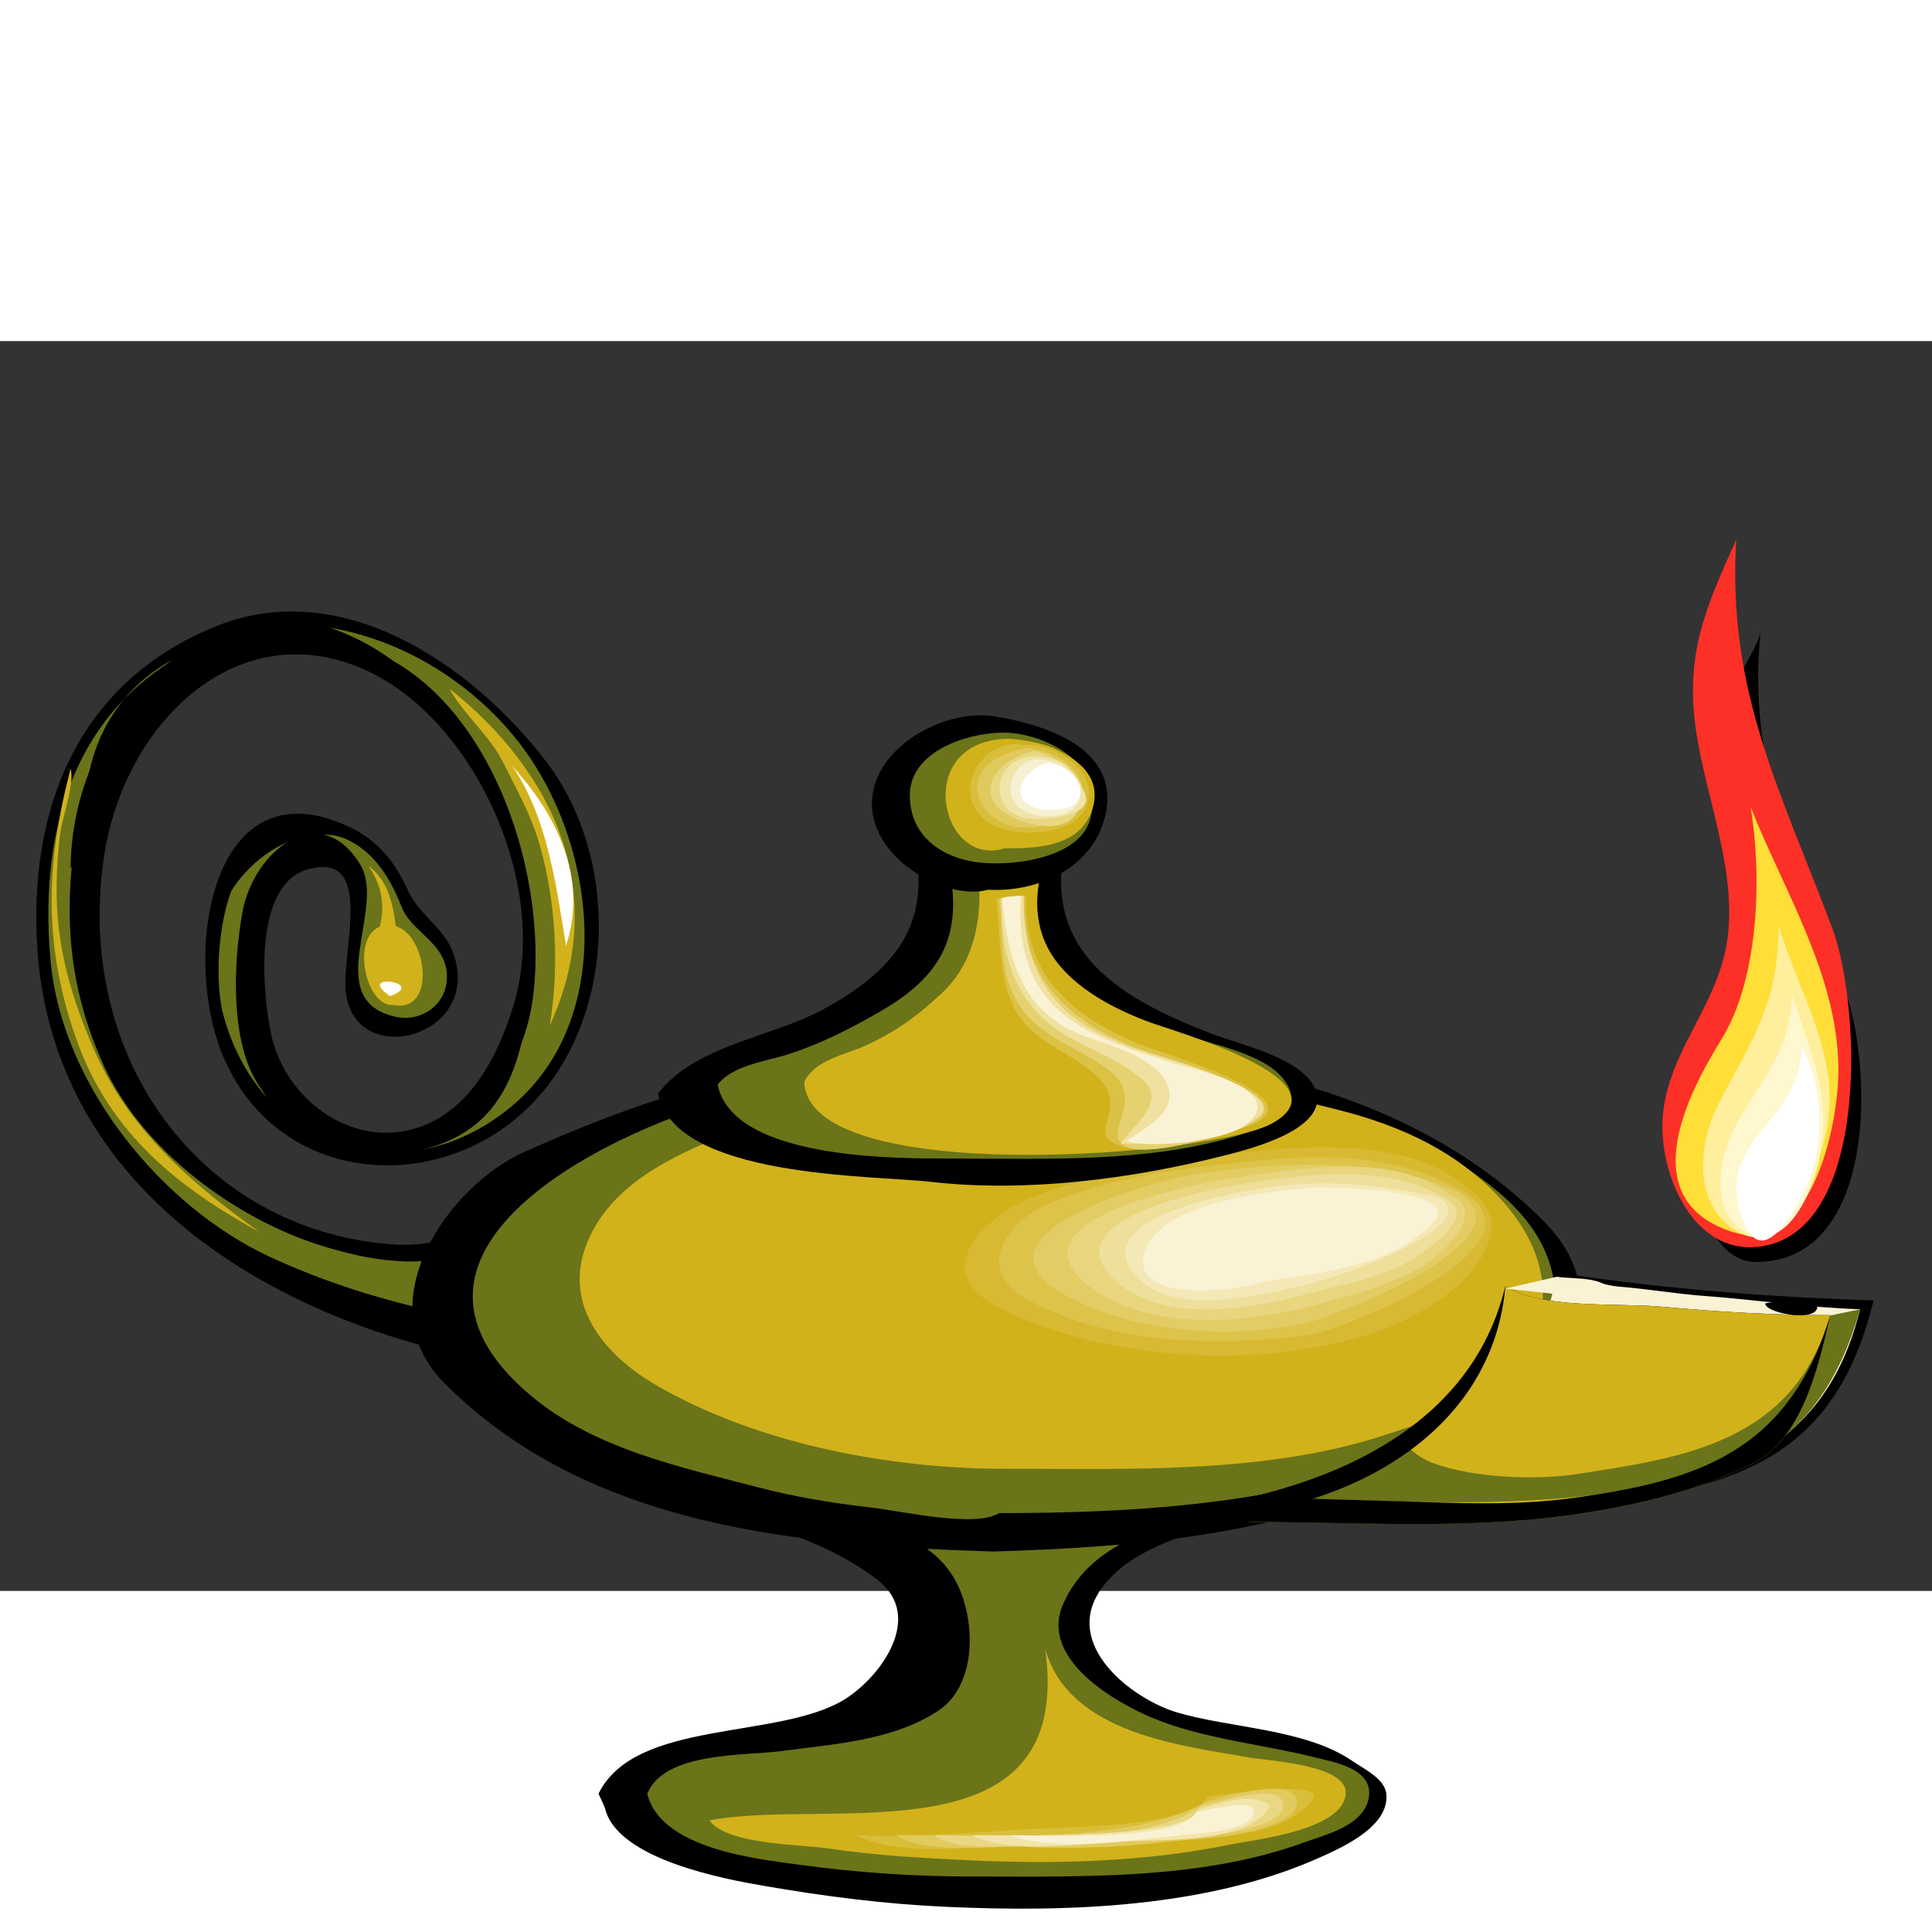 <?xml version="1.0" encoding="UTF-8" standalone="no"?>
<!-- Generator: Adobe Illustrator 12.0.0, SVG Export Plug-In . SVG Version: 6.00 Build 51448)  -->
<svg
   xmlns:dc="http://purl.org/dc/elements/1.1/"
   xmlns:cc="http://web.resource.org/cc/"
   xmlns:rdf="http://www.w3.org/1999/02/22-rdf-syntax-ns#"
   xmlns:svg="http://www.w3.org/2000/svg"
   xmlns="http://www.w3.org/2000/svg"
   xmlns:sodipodi="http://sodipodi.sourceforge.net/DTD/sodipodi-0.dtd"
   xmlns:inkscape="http://www.inkscape.org/namespaces/inkscape"
   height="48"
   id="Layer_1"
   inkscape:version="0.45.1"
   sodipodi:docbase="/opt/cairo-dock/trunk/plug-ins/showDesklets/data"
   sodipodi:docname="hide-desklets.svg"
   sodipodi:version="0.32"
   style="overflow:visible;enable-background:new 0 0 257.226 166.406;"
   version="1.0"
   viewBox="0 0 257.226 166.406"
   width="48"
   xml:space="preserve"
   inkscape:output_extension="org.inkscape.output.svg.inkscape"><rect x="0" y="0" width="257.226" height="166.406" fill="#333333" stroke="none"/>
<defs
   id="defs138" />
<sodipodi:namedview
   bordercolor="#666666"
   borderopacity="1.0"
   id="base"
   inkscape:current-layer="g3"
   inkscape:cx="40.059418"
   inkscape:cy="24.371653"
   inkscape:pageopacity="0.0"
   inkscape:pageshadow="2"
   inkscape:window-height="627"
   inkscape:window-width="910"
   inkscape:window-x="22"
   inkscape:window-y="45"
   inkscape:zoom="6.2016779"
   pagecolor="#ffffff"
   width="48px"
   height="48px" />

<g
   id="g3"
   transform="matrix(0.951,0,0,1.028,4.83,37.643)">
	<path
   d="M 74.164,96.81 C 42.522,94.347 1.828,77.876 0.066,40.753 C -0.824,21.982 7.242,6.899 25.378,0.241 C 42.468,-6.033 60.457,4.789 71.202,17.618 C 82.257,30.817 81.125,52.37 68.141,63.294 C 55.222,74.163 33.528,72.365 26.121,55.916 C 20.218,42.806 24.49,17.643 44.032,26.404 C 47.78,28.085 50.174,30.771 51.99,34.439 C 53.974,38.447 58.071,39.534 58.905,44.558 C 60.455,53.894 44.886,57.261 43.364,48.002 C 42.524,42.894 47.62,29.456 38.157,31.762 C 30.413,33.649 31.566,47.159 32.851,52.997 C 34.602,60.948 42.642,66.744 50.663,65.817 C 59.466,64.798 64.242,57.223 66.803,49.459 C 72.048,33.553 61.035,12.274 46.201,6.032 C 28.091,-1.589 12.096,13.001 9.43,30.48 C 5.452,56.554 23.257,78.393 49.529,80.355 C 55.238,80.781 60.5,79.217 65.54,76.672 C 71.979,73.422 74.251,70.175 80.831,75.347 C 85.557,79.061 88.189,85.398 88.189,91.238 C 88.188,96.941 77.728,97.989 74.164,96.81"
   id="path5" />

	<path
   d="M 81.363,92.6 C 64.563,91.057 48.1,88.648 32.473,81.887 C 17.938,75.597 3.636,60.105 2.002,43.637 C 0.184,25.315 6.236,9.531 24.134,2.299 C 39.574,-3.942 58.9,3.922 68.633,16.697 C 78.859,30.118 80.873,51.794 66.203,62.755 C 51.5,73.74 31.506,68.576 26.207,50.726 C 24.543,45.12 25.728,32.104 31.546,29.167 C 40.287,24.755 47.352,27.484 51.134,36.649 C 52.499,39.956 57.329,41.229 57.487,45.535 C 57.625,49.306 53.878,51.648 50.287,50.893 C 39.722,48.673 49.105,36.854 45.345,31.166 C 39.674,22.587 30.433,29.39 28.872,37.308 C 27.562,43.948 26.981,55.044 31.751,60.554 C 44.807,75.632 67.306,66.87 69.615,47.83 C 71.477,32.477 64.109,11.953 49.667,4.663 C 36.186,-2.143 12.647,0.635 7.68,18.161 C 3.768,31.962 2.988,44.17 9.495,57.303 C 15.033,68.479 28.231,77.166 39.846,80.515 C 46.111,82.321 52.816,83.483 59.274,81.706 C 64.87,80.167 71.259,74.149 76.436,73.852 C 82.074,73.529 88.847,79.208 91.976,83.417 C 98.102,91.655 86.963,92.396 81.363,92.6"
   id="path7"
   style="fill:#6b7419" />

	<path
   d="M 78.713,151.526 C 83.847,141.792 103.991,144.581 113.201,139.281 C 118.242,136.38 124.362,128.578 117.82,123.863 C 111.257,119.131 103.969,117.526 96.523,114.793 C 121.539,114.793 146.555,114.793 171.571,114.793 C 164.631,117.34 154.111,118.639 149.192,124.855 C 143.411,132.159 153.38,139.253 159.712,140.993 C 167.125,143.031 177.627,143.107 184.171,147.233 C 185.971,148.368 188.782,149.585 189.004,151.527 C 189.484,155.725 182.921,158.421 179.993,159.653 C 164.091,166.341 144.265,166.885 127.308,166.166 C 118.681,165.801 110.379,164.814 101.853,163.451 C 96.401,162.579 81.506,160.061 79.652,153.512 C 79.525,153.062 78.753,151.639 78.713,151.526"
   id="path9" />

	<path
   d="M 85.535,151.526 C 87.912,146.021 99.392,146.622 104.427,145.985 C 111.752,145.059 119.841,144.672 126.253,140.789 C 131.971,137.324 131.561,128.254 128.378,123.425 C 124.457,117.473 115.79,116.224 109.412,114.793 C 127.352,114.793 145.292,114.793 163.232,114.793 C 155.952,117.465 147.545,119.294 143.818,126.826 C 140.214,134.105 151.31,139.775 156.19,141.671 C 163.275,144.423 171.604,145.088 179.016,146.815 C 181.78,147.459 187.303,148.282 186.541,152.1 C 185.818,155.719 180.278,156.886 177.348,157.873 C 162.895,162.741 145.941,162.241 130.911,162.241 C 122.791,162.241 114.815,161.729 106.758,160.709 C 100.846,159.961 87.43,158.666 85.535,151.526"
   id="path11"
   style="fill:#6b7419" />

	<path
   d="M 134.047,120.15 C 152.326,119.624 170.363,118.326 187.706,112.02 C 199.123,107.868 227.644,92.84 211.001,77.337 C 185.384,53.475 141.02,52.885 108.275,57.013 C 94.253,58.781 81.402,63 68.383,68.374 C 57.554,72.845 46.151,88.106 57.091,98.296 C 77.493,117.298 107.551,119.387 134.047,120.15"
   id="path13" />

	<path
   d="M 241.443,0.613 C 239.338,18.637 246.403,30.665 252.984,46.759 C 257.298,57.311 257.702,82.652 240.751,82.652 C 233.584,82.652 231.109,70.72 231.675,65.595 C 232.528,57.884 238.21,51.783 238.21,43.846 C 238.21,36.331 236.983,29.058 236.365,21.588 C 236.039,17.654 235.855,14.288 236.825,10.401 C 237.643,7.12 241.307,2.918 241.443,0.613"
   id="path15" />

	<path
   d="M 237.994,-10.905 C 236.701,8.796 244.297,21.812 251.446,39.443 C 255.509,49.461 256.922,80.117 240.239,80.737 C 231.515,81.059 226.868,70.519 227.764,63.243 C 228.814,54.724 235.914,48.943 236.874,40.008 C 237.804,31.347 233.771,22.462 232.39,13.989 C 230.724,3.769 233.891,-2.387 237.994,-10.905"
   id="path17"
   style="fill:#fc3026" />

	<path
   d="M 134.806,115.176 C 153.031,115.176 170.952,114.159 188.54,108.984 C 195.208,107.022 206.011,103.573 209.747,97.097 C 215.072,87.869 212.908,79.904 204.542,73.469 C 190.594,62.74 171.191,60.039 154.201,58.433 C 135.557,56.67 117.032,57.198 98.716,61.16 C 82.257,64.72 44.592,80.819 69.251,99.97 C 78.174,106.899 90.328,109.237 101.013,111.826 C 106.149,113.07 111.44,113.885 116.692,114.432 C 121.16,114.899 131.394,117.127 134.806,115.176"
   id="path19"
   style="fill:#6b7419" />

	<path
   d="M 135.564,109.436 C 152.606,109.436 172.058,110.13 188.57,105.128 C 195.61,102.996 206.72,99.948 209.849,92.217 C 213.607,82.931 206.888,75.108 199.98,70.28 C 186.771,61.05 165.529,60.076 150.044,60.076 C 132.993,60.076 114.282,59.529 98.019,65.581 C 90.643,68.326 81.503,71.71 77.572,79.209 C 73.041,87.852 79.566,94.721 86.713,98.568 C 101.44,106.494 120.284,109.436 135.564,109.436"
   id="path21"
   style="fill:#d1b21b" />

	<path
   d="M 201.511,72.703 C 188.059,65.321 171.903,67.132 157.302,69.241 C 149.622,70.35 111.904,76.424 129.682,88.98 C 141.553,97.364 162.069,96.685 175.823,95.526 C 186.933,94.59 214.307,87.99 201.511,72.703"
   id="path23"
   style="fill:#d1b21b" />

	<path
   d="M 200.374,73.086 C 191.058,65.244 170.992,67.962 160.017,69.711 C 153.033,70.825 145.616,71.784 139.018,74.447 C 132.425,77.108 124.818,83.918 134.938,88.631 C 146.813,94.161 163.121,95.86 176.116,94.132 C 183.668,93.127 189.975,91.653 196.489,87.545 C 201.592,84.325 207.576,77.462 200.374,73.086"
   id="path25"
   style="fill:#d7ba32" />

	<path
   d="M 199.615,73.469 C 188,67.27 174.33,69.081 161.747,70.489 C 155.124,71.23 148.063,72.678 141.845,75.091 C 135.905,77.397 131.074,83.641 138.807,87.543 C 150.444,93.415 165.104,93.58 177.788,92.157 C 182.943,91.58 212.589,80.413 199.615,73.469"
   id="path27"
   style="fill:#ddc34a" />

	<path
   d="M 198.856,73.469 C 187.241,69.064 175.598,69.659 163.328,71.116 C 157.279,71.835 128.545,79.1 144.185,87.005 C 153.76,91.845 166.798,92.636 177.255,90.687 C 181.36,89.923 210.384,79.635 198.856,73.469"
   id="path29"
   style="fill:#e3cc63" />

	<path
   d="M 197.721,73.852 C 189.932,68.204 175.865,70.696 167.062,71.882 C 162.154,72.543 135.586,77.238 147.313,85.712 C 155.825,91.863 169.665,90.599 179.121,88.207 C 184.158,86.933 189.779,85.659 194.312,83.035 C 197.093,81.425 203.474,76.047 197.721,73.852"
   id="path31"
   style="fill:#e8d57e" />

	<path
   d="M 196.962,74.232 C 189.081,69.978 178.56,71.225 170.01,72.377 C 165.023,73.049 141.072,77.003 151.37,85.315 C 158.202,90.831 170.703,88.613 178.363,86.676 C 183.221,85.449 188.316,84.795 192.723,82.255 C 195.055,80.912 202.222,76.543 196.962,74.232"
   id="path33"
   style="fill:#eedf9a" />

	<path
   d="M 196.206,74.232 C 187.375,72.584 180.159,71.779 171.028,73.199 C 166.564,73.893 146.03,77.32 154.515,84.947 C 159.922,89.807 171.865,86.8 178.203,85.52 C 180.997,84.957 203.552,78.028 196.206,74.232"
   id="path35"
   style="fill:#f4e9b6" />

	<path
   d="M 171.189,85.332 C 179.092,83.922 189.597,83.567 195.636,77.486 C 199.939,73.153 180.451,72.827 178.284,73.027 C 172.795,73.532 157.668,74.865 155.269,81.123 C 152.503,88.343 168.863,86.226 171.189,85.332"
   id="path37"
   style="fill:#faf2d4" />

	<path
   d="M 87.048,60.841 C 92.3,54.53 102.959,53.574 110.17,49.936 C 121.13,44.409 126.399,37.757 121.919,25.256 C 129.626,25.256 137.334,25.256 145.041,25.256 C 139.119,41.677 150.836,48.207 164.609,53.115 C 168.326,54.441 177.039,56.213 178.961,60.076 C 181.613,65.408 169.61,68.089 166.265,68.877 C 153.378,71.908 138.541,73.682 125.31,72.278 C 117.082,71.405 89.365,71.82 87.048,60.841"
   id="path39" />

	<path
   d="M 95.388,59.694 C 97.486,57.192 101.926,56.71 104.863,55.867 C 109.762,54.461 114.165,52.369 118.669,49.923 C 130.01,43.764 129.789,36.466 126.089,25.256 C 131.647,25.383 137.205,25.511 142.763,25.639 C 140.481,31.407 138.144,38.659 142.763,44.005 C 146.67,48.527 153.406,50.745 158.8,52.667 C 163.059,54.184 170.992,55.298 174.222,58.546 C 178.578,62.927 171.988,65.248 167.884,66.378 C 155.379,69.822 141.389,69.259 128.515,69.259 C 120.757,69.259 97.617,69.498 95.388,59.694"
   id="path41"
   style="fill:#6b7419" />

	<path
   d="M 107.517,59.311 C 109.09,56.451 113.067,55.867 115.856,54.719 C 120.171,52.943 123.29,50.854 126.811,47.807 C 134.099,41.5 132.438,30.691 129.879,22.577 C 134.173,23.597 138.468,24.618 142.763,25.639 C 140.673,30.921 138.648,36.726 141.642,42.022 C 144.27,46.67 150.376,49.665 155.249,51.402 C 158.695,52.631 184.132,59.099 172.915,64.754 C 164.665,68.913 108.082,73.122 107.517,59.311"
   id="path43"
   style="fill:#d1b21b" />

	<path
   d="M 133.289,34.439 C 140.101,34.819 148.313,31.645 149.775,24.3 C 151.504,15.615 140.083,12.847 133.976,11.963 C 127.33,11.002 116.991,15.879 116.991,23.343 C 116.992,30.533 127.464,35.94 133.289,34.439"
   id="path45" />

	<path
   d="M 133.289,30.997 C 137.448,31.223 145.935,30.21 147.502,25.448 C 149.755,18.596 142.414,14.737 136.701,14.16 C 131.999,13.685 122.3,15.932 122.3,22.194 C 122.3,28.106 127.821,30.835 133.289,30.997"
   id="path47"
   style="fill:#6b7419" />

	<path
   d="M 135.564,29.082 C 140.047,29.082 146.201,28.974 147.88,23.916 C 150.059,17.358 139.547,14.613 135.183,14.924 C 122.792,15.806 126.637,31.659 135.564,29.082"
   id="path49"
   style="fill:#d1b21b" />

	<path
   d="M 134.425,35.204 C 134.425,39.851 133.706,46.287 135.942,50.511 C 138.588,55.511 145.423,56.232 147.313,61.607 C 149.327,67.336 147.774,68.294 155.271,67.729 C 160.47,67.337 165.374,66.498 170.265,64.852 C 177.97,62.26 169.756,59.214 166.052,57.965 C 161.546,56.447 156.674,55.428 152.408,53.274 C 148.135,51.116 143.847,48.952 141.25,44.772 C 139.947,42.676 139.472,40.497 139.072,38.098 C 138.364,33.838 137.289,36.375 134.425,35.204"
   id="path51"
   style="fill:#d1b21b" />

	<path
   d="M 134.425,35.588 C 135.101,40.275 134.538,44.998 136.699,49.363 C 139.254,54.522 145.248,55.312 148.996,59.098 C 152.982,63.126 146.366,66.317 152.239,67.729 C 156.971,68.865 164.424,66.566 168.987,65.249 C 181.237,61.716 157.643,55.714 154.133,54.337 C 145.508,50.953 138.036,45.728 138.595,35.204 C 137.21,35.37 135.815,35.498 134.425,35.588"
   id="path53"
   style="fill:#dbc144" />

	<path
   d="M 134.806,35.588 C 135.441,39.946 134.761,44.607 137.078,48.597 C 139.942,53.531 145.877,54.723 150.273,57.893 C 155.625,61.752 148.814,66.158 152.62,67.729 C 155.785,69.035 164.478,66.55 167.71,65.618 C 181.565,61.622 157.405,56.284 153.376,54.72 C 144.416,51.242 137.652,45.731 138.215,35.205 C 137.191,35.32 135.752,35.198 134.806,35.588"
   id="path55"
   style="fill:#e6d170" />

	<path
   d="M 135.184,35.588 C 134.863,43.562 137.502,49.874 144.66,53.572 C 148.143,55.371 151.598,56.529 154.798,58.953 C 158.665,61.883 152.969,65.358 151.862,67.346 C 157.981,67.346 164.836,67.111 170.433,64.285 C 176.229,61.359 161.638,57.218 159.442,56.634 C 146.882,53.29 138.215,49.714 138.215,35.204 C 137.276,35.324 136.048,35.222 135.184,35.588"
   id="path57"
   style="fill:#f0e1a1" />

	<path
   d="M 135.184,35.588 C 136.067,43.881 138.231,50.511 146.766,53.387 C 149.75,54.392 156.099,56.078 157.924,58.927 C 160.528,62.994 155.629,65.026 152.62,66.962 C 155.829,68.052 166.85,67.006 169.676,64.667 C 175.008,60.25 162.56,57.86 158.992,56.831 C 146.786,53.311 136.84,50.183 137.837,35.204 C 137.034,35.378 135.921,35.283 135.184,35.588"
   id="path59"
   style="fill:#faf2d4" />

	<path
   d="M 137.837,15.308 C 141.802,15.076 147.762,17.703 147.313,22.578 C 146.876,27.316 139.903,27.901 136.154,27.269 C 133.223,26.775 128.725,24.717 128.74,21.047 C 128.758,16.186 134.425,15.62 137.837,15.308"
   id="path61"
   style="fill:#d1b21b" />

	<path
   d="M 138.215,15.69 C 141.726,15.402 147.903,18.17 147.313,22.578 C 146.718,27.018 139.669,27.461 136.321,26.787 C 126.569,24.823 131.222,14.474 138.215,15.69"
   id="path63"
   style="fill:#d9be3c" />

	<path
   d="M 138.974,16.074 C 149.168,17.675 148.952,26.404 138.217,26.404 C 135.38,26.404 131.611,24.193 131.775,21.047 C 131.974,17.229 137.206,16.38 138.974,16.074"
   id="path65"
   style="fill:#e0ca5e" />

	<path
   d="M 139.732,16.457 C 148.548,18.42 148.491,28.235 138.973,25.831 C 130.542,23.699 132.843,18.075 139.732,16.457"
   id="path67"
   style="fill:#e8d783" />

	<path
   d="M 140.491,17.22 C 144.053,17.433 145.338,18.985 146.744,21.812 C 148.366,25.075 141.196,25.256 139.732,25.256 C 132.722,25.256 133.548,16.609 140.491,17.22"
   id="path69"
   style="fill:#f0e4aa" />

	<path
   d="M 140.868,17.604 C 147.558,18.454 148.306,25.481 140.868,24.874 C 133.646,24.283 136.262,16.921 140.868,17.604"
   id="path71"
   style="fill:#f7f1d3" />

	<path
   d="M 141.627,17.987 C 146.729,18.745 148.432,24.109 142.195,24.109 C 135.61,24.109 137.219,19.239 141.627,17.987"
   id="path73"
   style="fill:#ffffff" />

	<path
   d="M 214.018,84.182 C 228.241,86.179 242.9,87.213 257.226,87.625 C 252.386,105.931 240.974,110.863 223.421,113.487 C 207.533,115.863 191.357,115.499 175.361,115.176 C 183.606,113.257 192.657,111.589 199.671,106.44 C 205.931,101.844 215.205,92.37 214.018,84.182"
   id="path75" />

	<path
   d="M 178.011,114.03 C 192.661,114.357 207.079,114.501 221.657,112.735 C 237.842,110.776 250.806,105.875 255.331,88.775 C 248.109,88.565 240.769,87.541 233.537,87.053 C 229.531,86.782 225.576,86.136 221.57,85.847 C 219.642,85.708 217.398,84.824 215.534,84.948 C 212.277,85.164 212.967,84.262 211.899,88.036 C 207.359,104.089 193.711,112.363 178.011,114.03"
   id="path77"
   style="fill:#faf2d4" />

	<path
   d="M 245.478,90.687 C 248.762,90.05 252.047,89.412 255.332,88.774 C 250.147,105.752 239.079,110.398 222.695,113.579 C 207.392,116.55 190.83,115.489 175.362,115.175 C 198.733,107.013 222.105,98.851 245.478,90.687"
   id="path79"
   style="fill:#6b7419" />

	<path
   d="M 205.682,85.712 C 204.472,105.111 186.675,113.085 169.676,116.323 C 185.169,116.323 201.58,117.432 216.957,115.133 C 225.222,113.896 232.422,112.261 240.098,108.868 C 247.197,105.731 249.502,96.239 251.163,89.537 C 243.183,89.537 235.332,89.101 227.378,88.431 C 221.535,87.938 210.25,88.78 205.682,85.712"
   id="path81" />

	<path
   d="M 205.682,85.712 C 202.168,102.235 185.913,113.768 169.676,116.323 C 185.169,116.323 201.58,117.432 216.957,115.133 C 225.222,113.896 232.422,112.261 240.098,108.868 C 247.197,105.731 249.502,96.239 251.163,89.537 C 243.183,89.537 235.332,89.101 227.378,88.431 C 221.535,87.938 210.25,88.78 205.682,85.712"
   id="path83"
   style="fill:#d1b21b" />

	<path
   d="M 175.738,113.262 C 190.609,113.639 205.278,114.46 220.08,112.594 C 235.655,110.631 246.074,104.958 251.163,89.538 C 245.988,106.158 230.276,108.02 215.844,110.103 C 209.973,110.951 201.089,110.627 195.448,108.671 C 191.65,107.353 191.62,104.615 187.994,106.637 C 184.055,108.833 179.942,111.785 175.738,113.262"
   id="path85"
   style="fill:#6b7419" />

	<path
   d="M 205.682,85.712 C 203.589,108.785 174.661,117.917 155.652,115.176 C 174.672,113.695 200.235,107.025 205.682,85.712"
   id="path87" />

	<path
   d="M 169.295,116.323 C 184.914,116.323 201.457,117.45 216.957,115.133 C 225.222,113.896 232.422,112.261 240.098,108.868 C 247.197,105.731 249.502,96.239 251.163,89.537 C 245.272,107.386 232.322,111.05 215.088,113.222 C 207.1,114.228 199.167,113.891 191.152,113.653 C 187.117,113.533 183.081,113.442 179.046,113.337 C 175.2,113.239 172.897,115.223 169.295,116.323"
   id="path89" />

	<path
   d="M 212.881,84.565 C 210.482,85.075 208.081,85.585 205.682,86.096 C 210.736,86.606 215.789,87.115 220.843,87.626 C 220.718,84.295 215.512,84.963 212.881,84.565"
   id="path91"
   style="fill:#faf2d4" />

	<path
   d="M 141.25,132.777 C 144.6,143.845 160.579,145.285 169.842,146.835 C 172.269,147.241 183.319,147.745 183.319,151.335 C 183.319,156.254 170.454,157.477 167.079,158.115 C 155.066,160.388 142.645,160.668 130.448,160.136 C 123.81,159.846 117.301,159.499 110.715,158.593 C 106.856,158.062 96.66,158.131 94.252,154.972 C 110.979,151.972 145.394,160.479 141.25,132.777"
   id="path93"
   style="fill:#d1b21b" />

	<path
   d="M 164.745,151.526 C 168.373,150.61 171.96,149.458 175.738,149.613 C 177.673,149.693 183.74,151.12 179.149,153.438 C 172.12,156.987 163.98,157.576 156.243,158.353 C 148.612,159.119 140.789,158.797 133.118,158.797 C 125.87,158.797 116.22,159.628 109.411,156.883 C 128.215,155.961 146.402,156.673 164.745,151.526"
   id="path95"
   style="fill:#d1b21b" />

	<path
   d="M 163.99,151.91 C 164.911,151.851 181.802,149.238 178.39,152.674 C 173.535,157.563 163.701,157.124 157.355,157.84 C 150.236,158.642 143.101,158.412 135.941,158.412 C 129.533,158.412 120.666,159.613 114.719,156.884 C 122.561,157.178 130.75,156.585 138.595,156.117 C 143.94,155.8 161.562,155.938 163.99,151.91"
   id="path97"
   style="fill:#d9be3c" />

	<path
   d="M 163.609,152.674 C 166.002,151.862 176.791,149.087 176.497,152.674 C 176.15,156.906 161.446,157.378 158.528,157.708 C 151.931,158.452 144.858,158.7 138.215,158.412 C 133.404,158.204 124.516,159.406 120.404,156.884 C 133.455,156.885 152.681,158.09 163.609,152.674"
   id="path99"
   style="fill:#e1ca5e" />

	<path
   d="M 163.231,153.056 C 164.835,152.885 174.555,149.622 174.602,153.056 C 174.648,156.428 161.37,157.265 159.371,157.265 C 153.685,157.265 147.943,158.033 142.195,158.033 C 137.911,158.033 129.278,159.337 125.708,156.885 C 136.139,156.885 155.211,158.517 163.231,153.056"
   id="path101"
   style="fill:#ead783" />

	<path
   d="M 162.851,153.44 C 165.754,152.887 170.099,151.082 172.707,153.056 C 170.243,157.831 158.06,157.493 153.376,157.648 C 147.196,157.853 136.526,159.505 131.016,156.885 C 135.841,156.885 161.997,157.532 162.851,153.44"
   id="path103"
   style="fill:#f2e5ab" />

	<path
   d="M 162.474,153.821 C 163.532,153.849 170.339,151.92 170.431,153.821 C 170.557,156.434 161.845,156.734 160.201,156.885 C 152.919,157.553 143.202,159.135 136.321,156.885 C 141.36,156.885 160.289,157.794 162.474,153.821"
   id="path105"
   style="fill:#faf2d4" />

	<path
   d="M 55.973,9.951 C 48.431,1.804 35.735,-3.627 25.082,1.15 C 13.152,6.499 4.853,18.472 4.806,31.762 C 10.879,19.839 13.341,10.163 25.895,3.342 C 35.727,-1.999 48.865,5.62 55.973,9.951"
   id="path107" />

	<path
   d="M 69.238,46.302 C 67.978,59.944 63.718,67.403 49.739,68.817 C 37.853,70.019 28.993,61.498 28.168,49.773 C 27.978,47.063 30.01,43.63 30.977,47.535 C 31.738,50.606 32.714,53.543 33.988,56.442 C 36.434,62.005 41.25,66.205 47.184,67.062 C 57.187,68.508 70.014,56.154 69.238,46.302"
   id="path109" />

	<path
   d="M 26.029,36.735 C 30.381,27.925 42.839,22.894 49.529,32.527 C 46.969,26.469 40.377,24.309 34.369,25.64 C 27.225,27.221 26.768,31.224 26.029,36.735"
   id="path111" />

	<path
   d="M 57.868,8.421 C 72.45,19.128 80.408,34.847 71.888,52.041 C 73.269,44.378 72.757,35.79 70.374,28.316 C 69.215,24.683 67.201,21.365 65.403,18.035 C 63.409,14.343 59.878,11.821 57.868,8.421"
   id="path113"
   style="fill:#d1b21b" />

	<path
   d="M 4.806,18.75 C 1.284,31.188 0.977,41.775 5.657,53.922 C 10.365,66.145 20.138,73.172 31.338,78.825 C 21.855,72.604 12.945,65.574 7.995,54.961 C 5.243,49.063 3.283,43.313 2.911,36.735 C 2.737,33.657 2.912,30.6 3.288,27.552 C 3.604,24.998 5.42,20.81 4.806,18.75"
   id="path115"
   style="fill:#d1b21b" />

	<path
   d="M 49.906,49.362 C 56.366,50.619 54.694,39.264 49.529,39.032 C 43.663,38.769 45.73,49.607 49.906,49.362"
   id="path117"
   style="fill:#d1b21b" />

	<path
   d="M 48.011,39.414 C 48.963,36.624 48.313,33.691 46.498,31.379 C 49.937,33.638 50.077,37.752 50.665,41.327 C 49.802,40.706 48.764,40.163 48.011,39.414"
   id="path119"
   style="fill:#d1b21b" />

	<path
   d="M 66.584,18.369 C 72.634,24.482 77.334,32.787 74.164,41.708 C 72.773,33.79 71.537,24.932 66.584,18.369"
   id="path121"
   style="fill:#ffffff" />

	<path
   d="M 49.529,48.214 C 54.953,46.45 44.472,45.052 49.529,48.214"
   id="path123"
   style="fill:#ffffff" />

	<path
   d="M 240.004,23.702 C 244.606,34.495 252.126,45.372 252.299,57.381 C 252.413,65.319 248.236,82.248 237.08,78.653 C 223.614,74.313 231.304,60.726 235.912,53.836 C 241.371,45.67 241.529,32.06 240.004,23.702"
   id="path125"
   style="fill:#ffde38" />

	

	<path
   d="M 243.925,38.985 C 246.655,47.849 252.738,55.94 250.642,65.54 C 249.533,70.619 245.131,82.239 238.332,78.816 C 231.855,75.555 232.592,67.368 235.53,62.149 C 240.303,53.667 243.897,49.29 243.925,38.985"
   id="path129"
   style="fill:#ffee9c" />

	<path
   d="M 245.791,48.039 C 248.361,55.552 251.329,60.662 249.707,68.866 C 248.748,73.723 244.826,81.865 238.999,78.622 C 234.004,75.841 235.768,68.577 237.955,64.912 C 241.664,58.695 245.467,55.717 245.791,48.039"
   id="path131"
   style="fill:#fff7cd" />

	<path
   d="M 247.121,54.567 C 249.856,59.773 250.41,65.244 248.633,70.85 C 247.94,73.035 242.413,84.277 239.31,77.973 C 233.853,66.884 247.27,65.016 247.121,54.567"
   id="path133"
   style="fill:#ffffff" />

	<path
   d="M 242.064,88.008 C 242.895,87.835 250.146,87.01 249.268,88.775 C 248.463,90.395 241.93,89.185 242.064,88.008"
   id="path135" />

</g>


  
</svg>